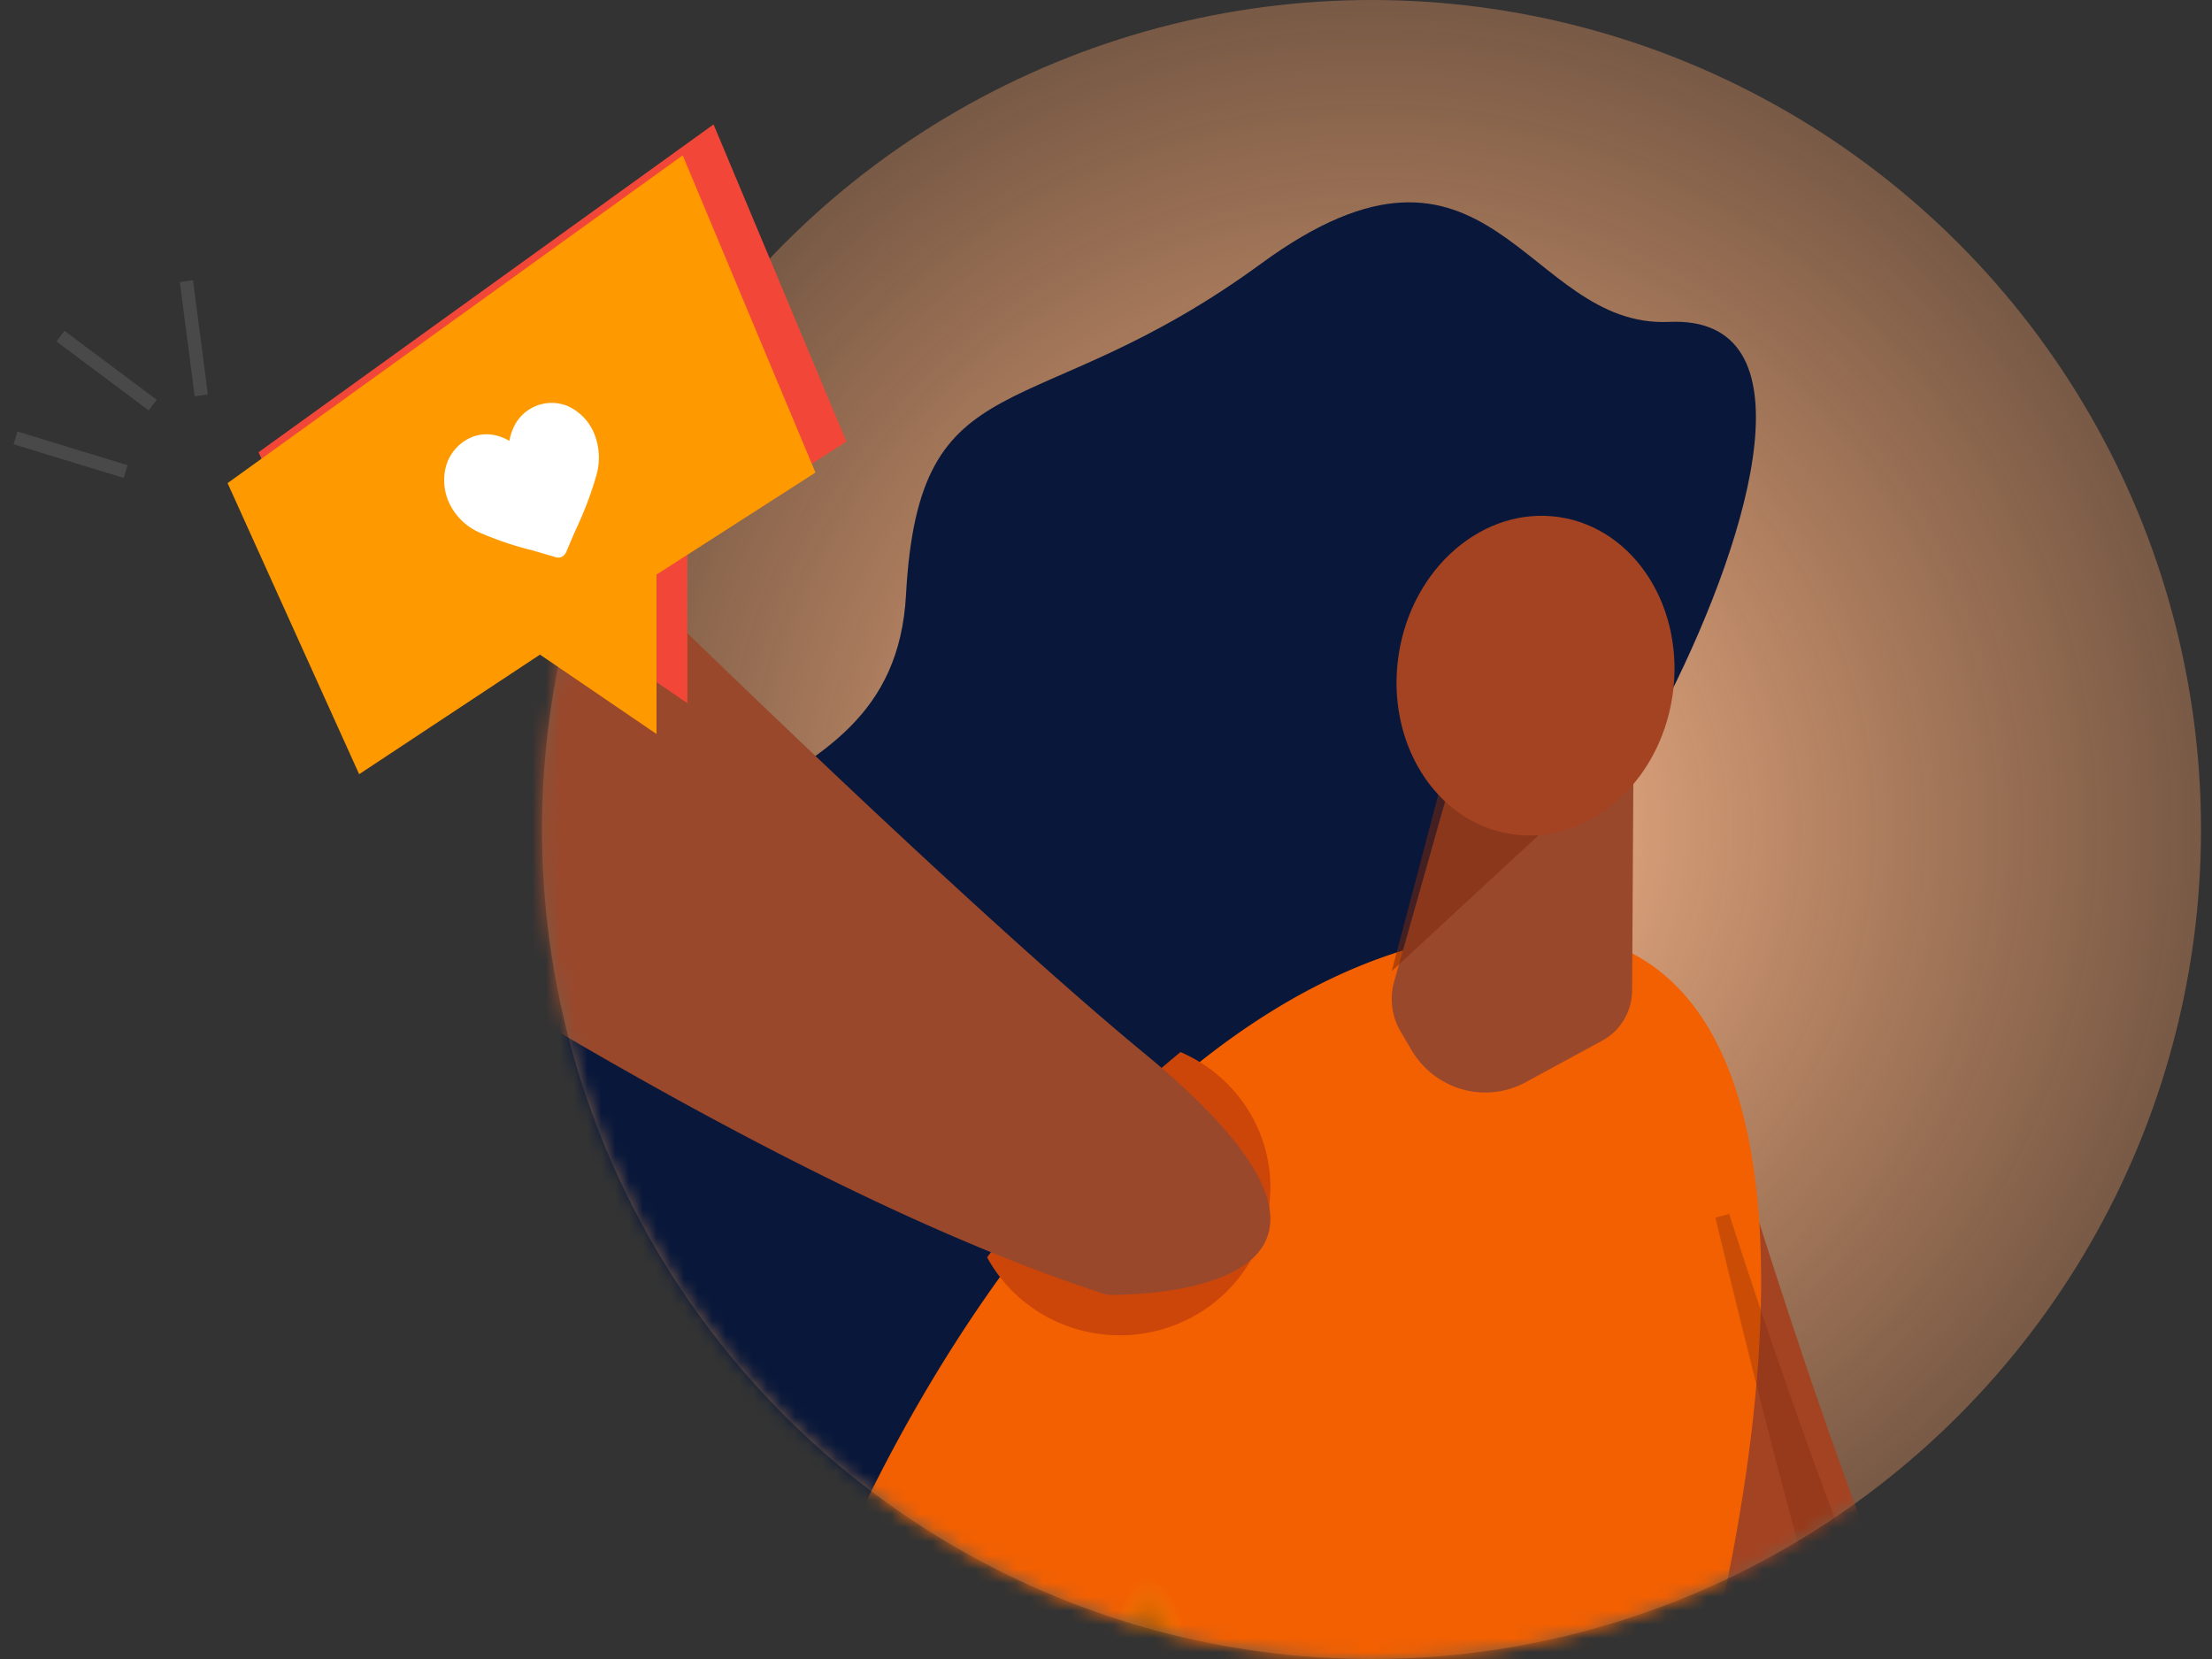 <svg width="160" height="120" fill="none" xmlns="http://www.w3.org/2000/svg"><rect width="100%" height="100%" fill="#333333" stroke="none"/><circle cx="99.205" cy="60" r="60" fill="url(#a)"/><mask id="b" style="mask-type:alpha" maskUnits="userSpaceOnUse" x="39" y="0" width="121" height="120"><circle cx="99.205" cy="60" r="60" fill="#FFA56A"/></mask><g mask="url(#b)"><path d="M120.723 50.372c6.052-12.062 10.433-27.555 0-27.088-10.433.467-12.851-16.401-29.488-4.226-16.636 12.175-24.752 6.61-25.702 23.97-.95 17.361-22.612 11.659-27.322 34.67C33.5 100.712-6.546 107.79-1.368 127.51c5.179 19.719-26.373 21.586-21.194 35.679 5.178 14.092-43.34 20.186-19.321 30.506 24.018 10.321 53.708-16.401 71.142-8.919 17.435 7.481 29.678-21.12 46.644-20.654 16.965.467 14.079-39.88 23.828-63.498 9.749-23.618 20.992-50.251 20.992-50.251Z" fill="#08173A"/><path d="M208.927 162.726c-1.605 10.296-71.416 12.031-81.134-13.902-9.719-25.932-15.282-65.06-11.063-69.855 4.218-4.795 5.886-5.798 5.886-5.798s1.431 4.956 3.646 12.105c5.276 16.962 15.057 45.942 20.682 47.925 3.733 1.338 18.28 5.736 32.354 11.151h.062c15.481 5.885 30.413 12.972 29.567 18.374Z" fill="#A44322"/><path d="M224.688 320.583c-1.26 20.119-89.191 20.358-116.044 5.797a20.156 20.156 0 0 1-5.608-4.225c-16.18-18.685 13.357-75.356 13.357-99.058 0-17.038-25.202-19.402-44.419-31.272-7.56-4.64-14.1-10.725-17.906-19.716-8.493-20.018.983-56.03 18.574-80.172a78.667 78.667 0 0 1 13.71-14.774c7.561-6.124 15.84-9.846 24.421-9.846 21.763 0 16.873 33.862 14.151 47.09-1.839 8.965-17.855 11.153-22.152 17.189a5.336 5.336 0 0 0-1.059 3.143c.004.668.101 1.333.29 1.974.229.791.555 1.552.97 2.264 3.025 5.243 10.9 10.147 18.096 13.29 7.195 3.144 23.45 1.61 41.331 1.572 28.315 0 60.738 3.621 67.921 35.409 6.452 28.53-4.222 109.482-5.633 131.335Z" fill="#F26002"/><path d="m118.23 42.318-.175 29.32c-.01 1.531-.846 2.932-2.173 3.642l-5.581 3.029c-2.922 1.548-6.517.508-8.215-2.377l-.787-1.342a4.631 4.631 0 0 1-.449-3.618l4.994-17.65 3.496-12.346 8.89 1.342Z" fill="#99482C"/><path d="M91.888 85.893c-.006 4.903-3.401 9.175-8.24 10.369-4.84 1.194-9.885-.995-12.248-5.313a79.554 79.554 0 0 1 13.993-14.851c3.95 1.71 6.5 5.553 6.495 9.795Z" fill="#CC4509"/><ellipse cx="83.108" cy="121.463" rx="2.927" ry="7.317" fill="url(#c)"/><path opacity=".52" d="m115.303 56.701-14.634 13.543 4.63-17.561 10.004 4.018Z" fill="#7D2A0F"/><ellipse cx="111.068" cy="48.871" rx="11.595" ry="10.015" transform="rotate(-81.35 111.068 48.871)" fill="#A44322"/><path opacity=".33" d="M179.693 146.341c-2.154-.479-36.641-8.209-40.348-8.713-3.706-.504-15.262-49.553-15.262-49.553l.988-.27c5.438 16.825 15.518 45.571 21.315 47.537 3.899 1.352 18.84 5.69 33.307 10.999Z" fill="#7D2A0F"/><path d="M80.064 93.655C17.154 73.431-118.542-43.244-117.123-51.68a142.48 142.48 0 0 1 3.798-15.968c.659-2.216 1.406-4.47 2.229-6.662 1.406-3.778-47.676-40.134 4.951-10.074-37.558-42.174 8.687-8.526 14.512-3.778 15.55 12.593 12.03-22.327 21.21-2.418C-54.402-55.837 53.296 51.884 82.725 76.151c22.071 18.184-2.66 17.504-2.66 17.504Z" fill="#99482C"/></g><path d="M51.613 9 18.7 32.712l9.515 21.05 13.077-8.651 8.427 5.751V39.331l11.504-7.392L51.613 9Z" fill="#F24738"/><path d="m49.382 11.238-32.92 23.707L25.978 56l13.08-8.65 8.429 5.742v-11.53l11.497-7.38-9.603-22.944Z" fill="#F90"/><path d="m10.756 29.687-6.67-4.988.576-.77 6.67 4.987-.576.77ZM14.082 28.659l-1.075-8.262.954-.124 1.075 8.261-.954.125ZM.981 32.134l.282-.92 7.964 2.436-.282.92-7.964-2.436Z" fill="#494949"/><path d="M41.084 29.381a3.02 3.02 0 0 0-2.52.077 2.995 2.995 0 0 0-1.378 1.384 3.92 3.92 0 0 0-.34 1.05 3.398 3.398 0 0 0-.993-.4 2.868 2.868 0 0 0-1.912.21 3.249 3.249 0 0 0-1.664 1.967 3.896 3.896 0 0 0 .22 2.722 4.343 4.343 0 0 0 2.234 2.148c1.213.525 2.464.946 3.742 1.26l1.673.488c.15.062.318.062.469 0a.732.732 0 0 0 .34-.354c.248-.592.487-1.155.708-1.652a25.786 25.786 0 0 0 1.453-3.82 4.65 4.65 0 0 0-.157-3.15 3.75 3.75 0 0 0-1.875-1.93Z" fill="#fff"/><defs><radialGradient id="a" cx="0" cy="0" r="1" gradientUnits="userSpaceOnUse" gradientTransform="matrix(0 60 -60 0 99.205 60)"><stop stop-color="#FFC097"/><stop offset="1" stop-color="#FFA56A" stop-opacity=".34"/></radialGradient><radialGradient id="c" cx="0" cy="0" r="1" gradientUnits="userSpaceOnUse" gradientTransform="matrix(0 7.317 -2.927 0 83.108 121.463)"><stop/><stop offset="1" stop-color="#FFAB01" stop-opacity="0"/><stop offset="1" stop-opacity="0"/></radialGradient></defs></svg>